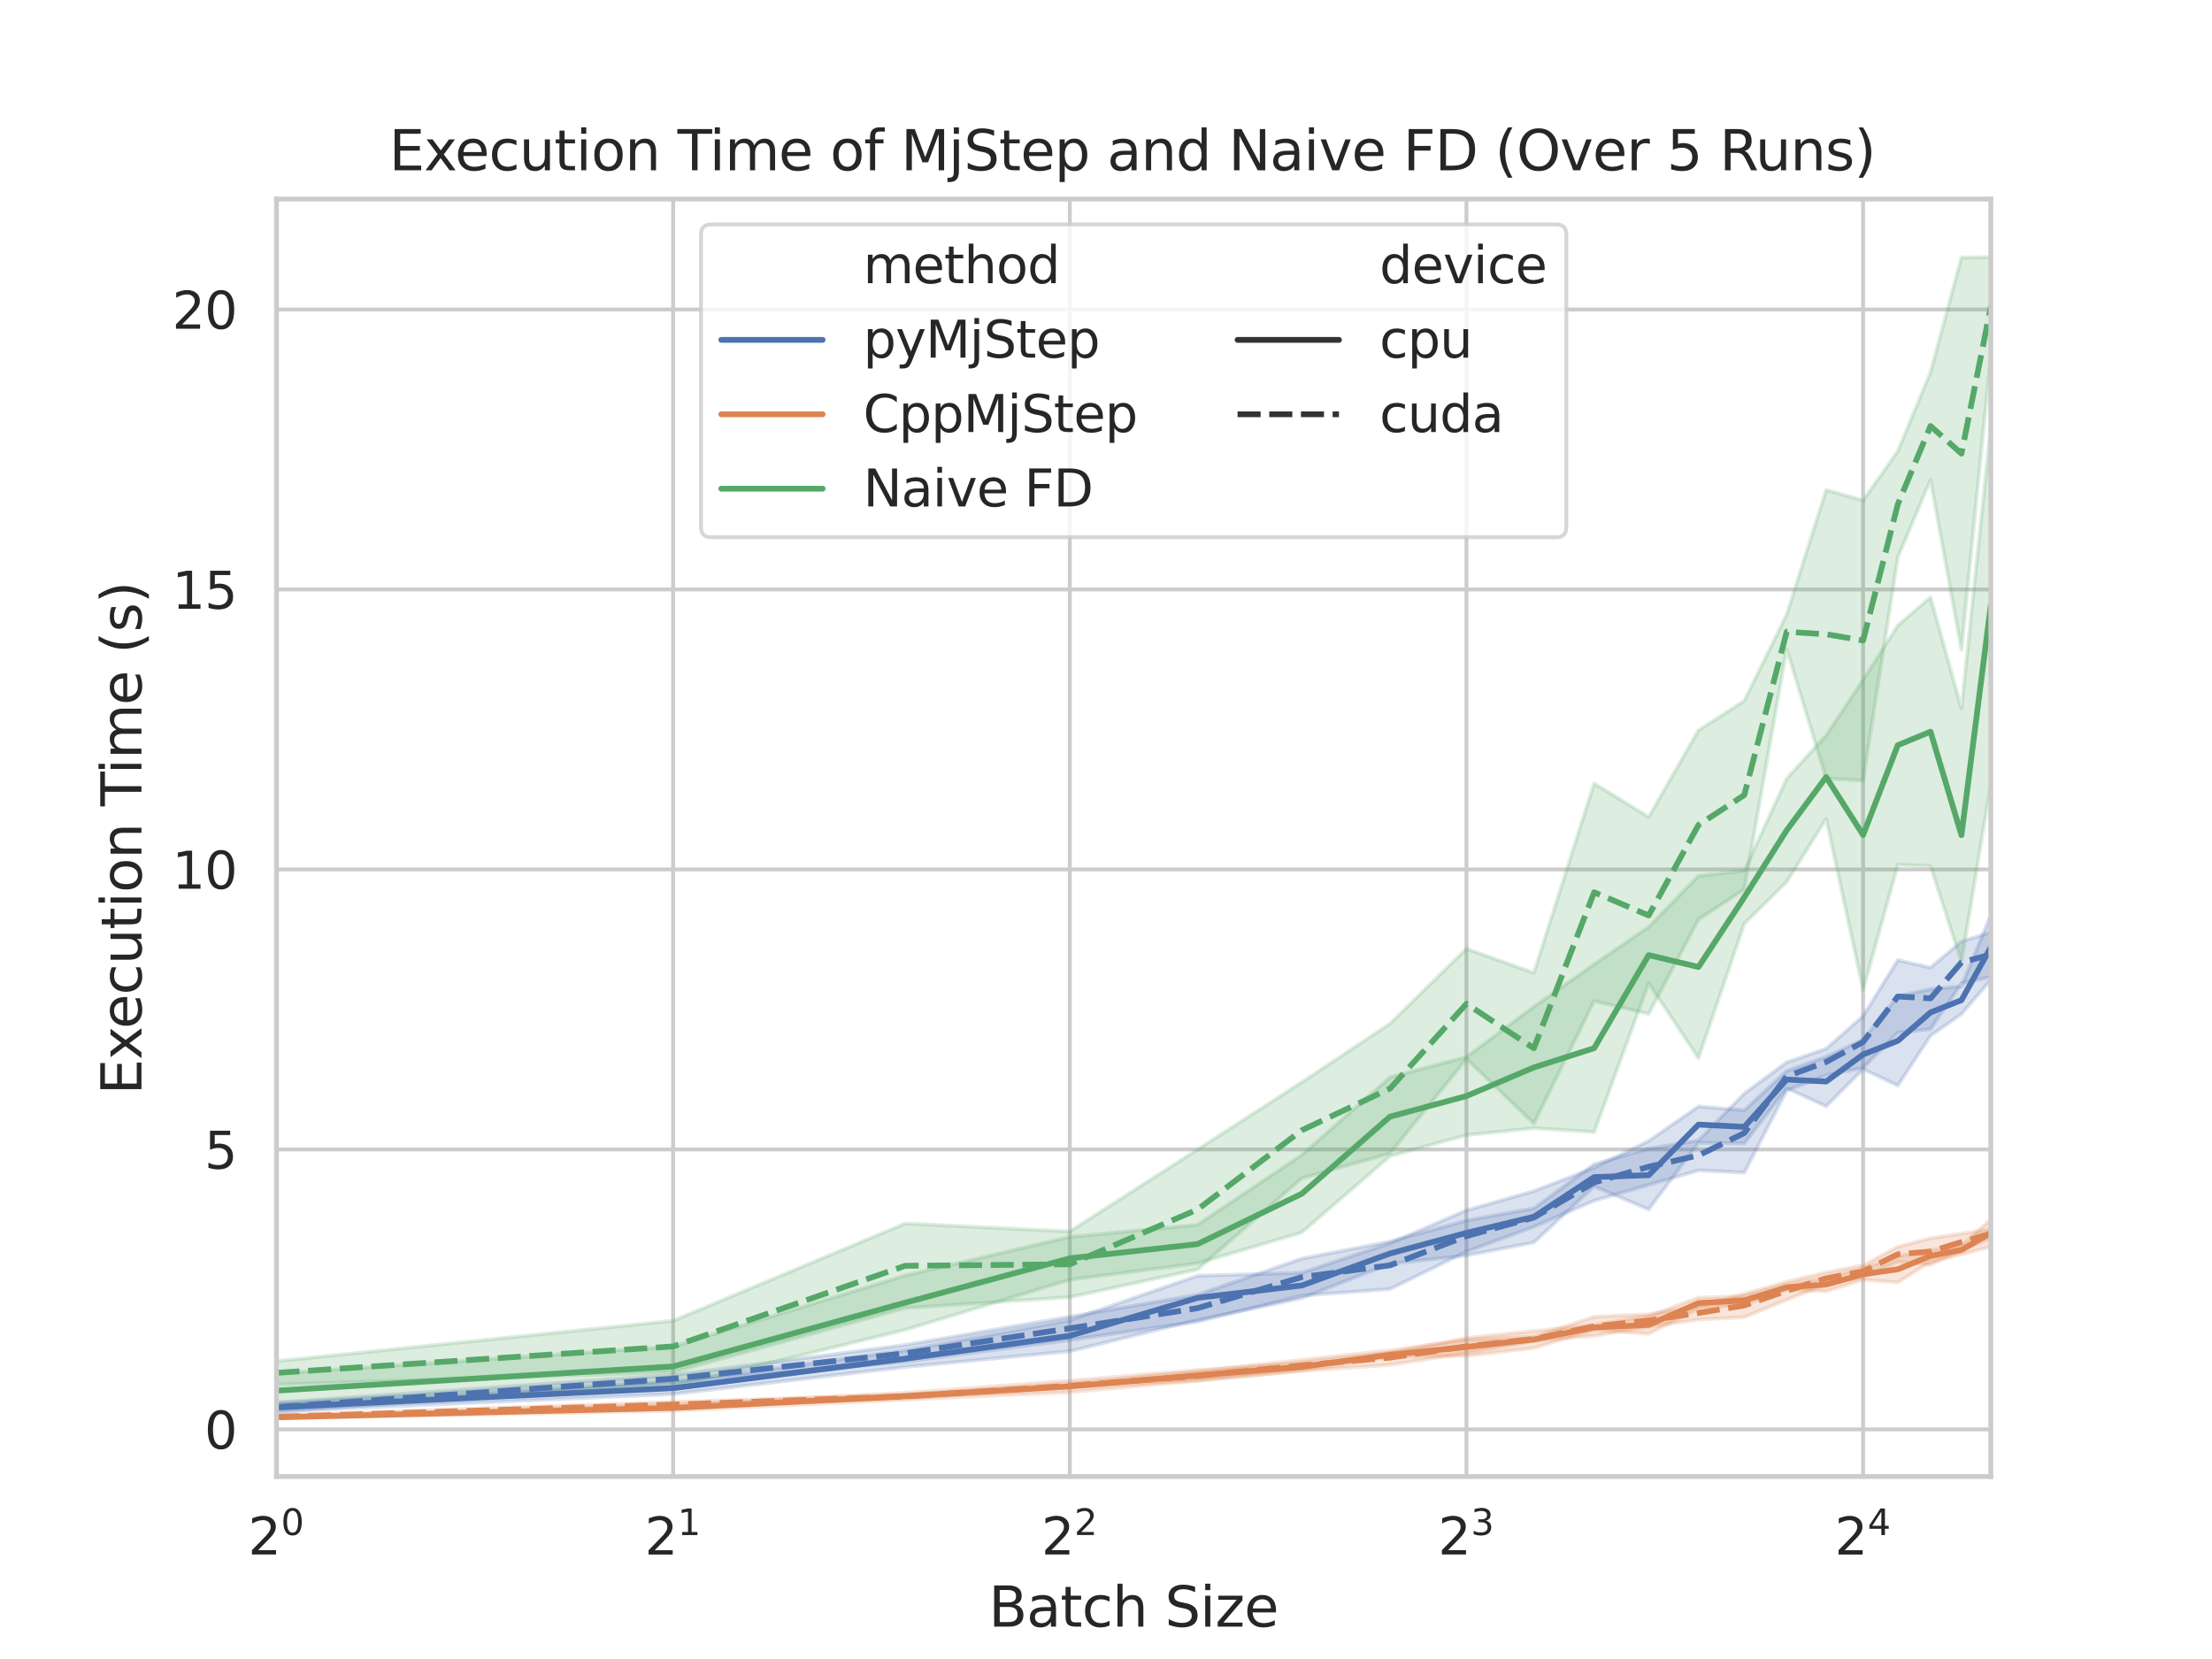 <?xml version="1.0" encoding="utf-8" standalone="no"?>
<!DOCTYPE svg PUBLIC "-//W3C//DTD SVG 1.1//EN"
  "http://www.w3.org/Graphics/SVG/1.1/DTD/svg11.dtd">
<svg xmlns:xlink="http://www.w3.org/1999/xlink" width="460.8pt" height="345.6pt" viewBox="0 0 460.8 345.6" xmlns="http://www.w3.org/2000/svg" version="1.1">
 <defs>
  <style type="text/css">*{stroke-linejoin: round; stroke-linecap: butt}</style>
 </defs>
 <g id="figure_1">
  <g id="patch_1">
   <path d="M 0 345.6 
L 460.8 345.6 
L 460.8 0 
L 0 0 
z
" style="fill: #ffffff"/>
  </g>
  <g id="axes_1">
   <g id="patch_2">
    <path d="M 57.6 307.584 
L 414.72 307.584 
L 414.72 41.472 
L 57.6 41.472 
z
" style="fill: #ffffff"/>
   </g>
   <g id="matplotlib.axis_1">
    <g id="xtick_1">
     <g id="line2d_1">
      <path d="M 57.6 307.584 
L 57.6 41.472 
" clip-path="url(#p55c94b35c6)" style="fill: none; stroke: #cccccc; stroke-width: 0.8; stroke-linecap: round"/>
     </g>
     <g id="text_1">
      <!-- $\mathdefault{2^{0}}$ -->
      <g style="fill: #262626" transform="translate(51.686 323.908) scale(0.106 -0.106)">
       <defs>
        <path id="DejaVuSans-32" d="M 1228 531 
L 3431 531 
L 3431 0 
L 469 0 
L 469 531 
Q 828 903 1448 1529 
Q 2069 2156 2228 2338 
Q 2531 2678 2651 2914 
Q 2772 3150 2772 3378 
Q 2772 3750 2511 3984 
Q 2250 4219 1831 4219 
Q 1534 4219 1204 4116 
Q 875 4013 500 3803 
L 500 4441 
Q 881 4594 1212 4672 
Q 1544 4750 1819 4750 
Q 2544 4750 2975 4387 
Q 3406 4025 3406 3419 
Q 3406 3131 3298 2873 
Q 3191 2616 2906 2266 
Q 2828 2175 2409 1742 
Q 1991 1309 1228 531 
z
" transform="scale(0.016)"/>
        <path id="DejaVuSans-30" d="M 2034 4250 
Q 1547 4250 1301 3770 
Q 1056 3291 1056 2328 
Q 1056 1369 1301 889 
Q 1547 409 2034 409 
Q 2525 409 2770 889 
Q 3016 1369 3016 2328 
Q 3016 3291 2770 3770 
Q 2525 4250 2034 4250 
z
M 2034 4750 
Q 2819 4750 3233 4129 
Q 3647 3509 3647 2328 
Q 3647 1150 3233 529 
Q 2819 -91 2034 -91 
Q 1250 -91 836 529 
Q 422 1150 422 2328 
Q 422 3509 836 4129 
Q 1250 4750 2034 4750 
z
" transform="scale(0.016)"/>
       </defs>
       <use xlink:href="#DejaVuSans-32" transform="translate(0 0.766)"/>
       <use xlink:href="#DejaVuSans-30" transform="translate(64.58 39.047) scale(0.7)"/>
      </g>
     </g>
    </g>
    <g id="xtick_2">
     <g id="line2d_2">
      <path d="M 140.23 307.584 
L 140.23 41.472 
" clip-path="url(#p55c94b35c6)" style="fill: none; stroke: #cccccc; stroke-width: 0.8; stroke-linecap: round"/>
     </g>
     <g id="text_2">
      <!-- $\mathdefault{2^{1}}$ -->
      <g style="fill: #262626" transform="translate(134.316 323.908) scale(0.106 -0.106)">
       <defs>
        <path id="DejaVuSans-31" d="M 794 531 
L 1825 531 
L 1825 4091 
L 703 3866 
L 703 4441 
L 1819 4666 
L 2450 4666 
L 2450 531 
L 3481 531 
L 3481 0 
L 794 0 
L 794 531 
z
" transform="scale(0.016)"/>
       </defs>
       <use xlink:href="#DejaVuSans-32" transform="translate(0 0.684)"/>
       <use xlink:href="#DejaVuSans-31" transform="translate(64.58 38.966) scale(0.7)"/>
      </g>
     </g>
    </g>
    <g id="xtick_3">
     <g id="line2d_3">
      <path d="M 222.86 307.584 
L 222.86 41.472 
" clip-path="url(#p55c94b35c6)" style="fill: none; stroke: #cccccc; stroke-width: 0.8; stroke-linecap: round"/>
     </g>
     <g id="text_3">
      <!-- $\mathdefault{2^{2}}$ -->
      <g style="fill: #262626" transform="translate(216.946 323.908) scale(0.106 -0.106)">
       <use xlink:href="#DejaVuSans-32" transform="translate(0 0.766)"/>
       <use xlink:href="#DejaVuSans-32" transform="translate(64.58 39.047) scale(0.7)"/>
      </g>
     </g>
    </g>
    <g id="xtick_4">
     <g id="line2d_4">
      <path d="M 305.489 307.584 
L 305.489 41.472 
" clip-path="url(#p55c94b35c6)" style="fill: none; stroke: #cccccc; stroke-width: 0.8; stroke-linecap: round"/>
     </g>
     <g id="text_4">
      <!-- $\mathdefault{2^{3}}$ -->
      <g style="fill: #262626" transform="translate(299.576 323.908) scale(0.106 -0.106)">
       <defs>
        <path id="DejaVuSans-33" d="M 2597 2516 
Q 3050 2419 3304 2112 
Q 3559 1806 3559 1356 
Q 3559 666 3084 287 
Q 2609 -91 1734 -91 
Q 1441 -91 1130 -33 
Q 819 25 488 141 
L 488 750 
Q 750 597 1062 519 
Q 1375 441 1716 441 
Q 2309 441 2620 675 
Q 2931 909 2931 1356 
Q 2931 1769 2642 2001 
Q 2353 2234 1838 2234 
L 1294 2234 
L 1294 2753 
L 1863 2753 
Q 2328 2753 2575 2939 
Q 2822 3125 2822 3475 
Q 2822 3834 2567 4026 
Q 2313 4219 1838 4219 
Q 1578 4219 1281 4162 
Q 984 4106 628 3988 
L 628 4550 
Q 988 4650 1302 4700 
Q 1616 4750 1894 4750 
Q 2613 4750 3031 4423 
Q 3450 4097 3450 3541 
Q 3450 3153 3228 2886 
Q 3006 2619 2597 2516 
z
" transform="scale(0.016)"/>
       </defs>
       <use xlink:href="#DejaVuSans-32" transform="translate(0 0.766)"/>
       <use xlink:href="#DejaVuSans-33" transform="translate(64.58 39.047) scale(0.7)"/>
      </g>
     </g>
    </g>
    <g id="xtick_5">
     <g id="line2d_5">
      <path d="M 388.119 307.584 
L 388.119 41.472 
" clip-path="url(#p55c94b35c6)" style="fill: none; stroke: #cccccc; stroke-width: 0.8; stroke-linecap: round"/>
     </g>
     <g id="text_5">
      <!-- $\mathdefault{2^{4}}$ -->
      <g style="fill: #262626" transform="translate(382.206 323.908) scale(0.106 -0.106)">
       <defs>
        <path id="DejaVuSans-34" d="M 2419 4116 
L 825 1625 
L 2419 1625 
L 2419 4116 
z
M 2253 4666 
L 3047 4666 
L 3047 1625 
L 3713 1625 
L 3713 1100 
L 3047 1100 
L 3047 0 
L 2419 0 
L 2419 1100 
L 313 1100 
L 313 1709 
L 2253 4666 
z
" transform="scale(0.016)"/>
       </defs>
       <use xlink:href="#DejaVuSans-32" transform="translate(0 0.684)"/>
       <use xlink:href="#DejaVuSans-34" transform="translate(64.58 38.966) scale(0.7)"/>
      </g>
     </g>
    </g>
    <g id="text_6">
     <!-- Batch Size -->
     <g style="fill: #262626" transform="translate(205.948 338.858) scale(0.115 -0.115)">
      <defs>
       <path id="DejaVuSans-42" d="M 1259 2228 
L 1259 519 
L 2272 519 
Q 2781 519 3026 730 
Q 3272 941 3272 1375 
Q 3272 1813 3026 2020 
Q 2781 2228 2272 2228 
L 1259 2228 
z
M 1259 4147 
L 1259 2741 
L 2194 2741 
Q 2656 2741 2882 2914 
Q 3109 3088 3109 3444 
Q 3109 3797 2882 3972 
Q 2656 4147 2194 4147 
L 1259 4147 
z
M 628 4666 
L 2241 4666 
Q 2963 4666 3353 4366 
Q 3744 4066 3744 3513 
Q 3744 3084 3544 2831 
Q 3344 2578 2956 2516 
Q 3422 2416 3680 2098 
Q 3938 1781 3938 1306 
Q 3938 681 3513 340 
Q 3088 0 2303 0 
L 628 0 
L 628 4666 
z
" transform="scale(0.016)"/>
       <path id="DejaVuSans-61" d="M 2194 1759 
Q 1497 1759 1228 1600 
Q 959 1441 959 1056 
Q 959 750 1161 570 
Q 1363 391 1709 391 
Q 2188 391 2477 730 
Q 2766 1069 2766 1631 
L 2766 1759 
L 2194 1759 
z
M 3341 1997 
L 3341 0 
L 2766 0 
L 2766 531 
Q 2569 213 2275 61 
Q 1981 -91 1556 -91 
Q 1019 -91 701 211 
Q 384 513 384 1019 
Q 384 1609 779 1909 
Q 1175 2209 1959 2209 
L 2766 2209 
L 2766 2266 
Q 2766 2663 2505 2880 
Q 2244 3097 1772 3097 
Q 1472 3097 1187 3025 
Q 903 2953 641 2809 
L 641 3341 
Q 956 3463 1253 3523 
Q 1550 3584 1831 3584 
Q 2591 3584 2966 3190 
Q 3341 2797 3341 1997 
z
" transform="scale(0.016)"/>
       <path id="DejaVuSans-74" d="M 1172 4494 
L 1172 3500 
L 2356 3500 
L 2356 3053 
L 1172 3053 
L 1172 1153 
Q 1172 725 1289 603 
Q 1406 481 1766 481 
L 2356 481 
L 2356 0 
L 1766 0 
Q 1100 0 847 248 
Q 594 497 594 1153 
L 594 3053 
L 172 3053 
L 172 3500 
L 594 3500 
L 594 4494 
L 1172 4494 
z
" transform="scale(0.016)"/>
       <path id="DejaVuSans-63" d="M 3122 3366 
L 3122 2828 
Q 2878 2963 2633 3030 
Q 2388 3097 2138 3097 
Q 1578 3097 1268 2742 
Q 959 2388 959 1747 
Q 959 1106 1268 751 
Q 1578 397 2138 397 
Q 2388 397 2633 464 
Q 2878 531 3122 666 
L 3122 134 
Q 2881 22 2623 -34 
Q 2366 -91 2075 -91 
Q 1284 -91 818 406 
Q 353 903 353 1747 
Q 353 2603 823 3093 
Q 1294 3584 2113 3584 
Q 2378 3584 2631 3529 
Q 2884 3475 3122 3366 
z
" transform="scale(0.016)"/>
       <path id="DejaVuSans-68" d="M 3513 2113 
L 3513 0 
L 2938 0 
L 2938 2094 
Q 2938 2591 2744 2837 
Q 2550 3084 2163 3084 
Q 1697 3084 1428 2787 
Q 1159 2491 1159 1978 
L 1159 0 
L 581 0 
L 581 4863 
L 1159 4863 
L 1159 2956 
Q 1366 3272 1645 3428 
Q 1925 3584 2291 3584 
Q 2894 3584 3203 3211 
Q 3513 2838 3513 2113 
z
" transform="scale(0.016)"/>
       <path id="DejaVuSans-20" transform="scale(0.016)"/>
       <path id="DejaVuSans-53" d="M 3425 4513 
L 3425 3897 
Q 3066 4069 2747 4153 
Q 2428 4238 2131 4238 
Q 1616 4238 1336 4038 
Q 1056 3838 1056 3469 
Q 1056 3159 1242 3001 
Q 1428 2844 1947 2747 
L 2328 2669 
Q 3034 2534 3370 2195 
Q 3706 1856 3706 1288 
Q 3706 609 3251 259 
Q 2797 -91 1919 -91 
Q 1588 -91 1214 -16 
Q 841 59 441 206 
L 441 856 
Q 825 641 1194 531 
Q 1563 422 1919 422 
Q 2459 422 2753 634 
Q 3047 847 3047 1241 
Q 3047 1584 2836 1778 
Q 2625 1972 2144 2069 
L 1759 2144 
Q 1053 2284 737 2584 
Q 422 2884 422 3419 
Q 422 4038 858 4394 
Q 1294 4750 2059 4750 
Q 2388 4750 2728 4690 
Q 3069 4631 3425 4513 
z
" transform="scale(0.016)"/>
       <path id="DejaVuSans-69" d="M 603 3500 
L 1178 3500 
L 1178 0 
L 603 0 
L 603 3500 
z
M 603 4863 
L 1178 4863 
L 1178 4134 
L 603 4134 
L 603 4863 
z
" transform="scale(0.016)"/>
       <path id="DejaVuSans-7a" d="M 353 3500 
L 3084 3500 
L 3084 2975 
L 922 459 
L 3084 459 
L 3084 0 
L 275 0 
L 275 525 
L 2438 3041 
L 353 3041 
L 353 3500 
z
" transform="scale(0.016)"/>
       <path id="DejaVuSans-65" d="M 3597 1894 
L 3597 1613 
L 953 1613 
Q 991 1019 1311 708 
Q 1631 397 2203 397 
Q 2534 397 2845 478 
Q 3156 559 3463 722 
L 3463 178 
Q 3153 47 2828 -22 
Q 2503 -91 2169 -91 
Q 1331 -91 842 396 
Q 353 884 353 1716 
Q 353 2575 817 3079 
Q 1281 3584 2069 3584 
Q 2775 3584 3186 3129 
Q 3597 2675 3597 1894 
z
M 3022 2063 
Q 3016 2534 2758 2815 
Q 2500 3097 2075 3097 
Q 1594 3097 1305 2825 
Q 1016 2553 972 2059 
L 3022 2063 
z
" transform="scale(0.016)"/>
      </defs>
      <use xlink:href="#DejaVuSans-42"/>
      <use xlink:href="#DejaVuSans-61" transform="translate(68.604 0)"/>
      <use xlink:href="#DejaVuSans-74" transform="translate(129.883 0)"/>
      <use xlink:href="#DejaVuSans-63" transform="translate(169.092 0)"/>
      <use xlink:href="#DejaVuSans-68" transform="translate(224.072 0)"/>
      <use xlink:href="#DejaVuSans-20" transform="translate(287.451 0)"/>
      <use xlink:href="#DejaVuSans-53" transform="translate(319.238 0)"/>
      <use xlink:href="#DejaVuSans-69" transform="translate(382.715 0)"/>
      <use xlink:href="#DejaVuSans-7a" transform="translate(410.498 0)"/>
      <use xlink:href="#DejaVuSans-65" transform="translate(462.988 0)"/>
     </g>
    </g>
   </g>
   <g id="matplotlib.axis_2">
    <g id="ytick_1">
     <g id="line2d_6">
      <path d="M 57.6 297.773 
L 414.72 297.773 
" clip-path="url(#p55c94b35c6)" style="fill: none; stroke: #cccccc; stroke-width: 0.8; stroke-linecap: round"/>
     </g>
     <g id="text_7">
      <!-- 0 -->
      <g style="fill: #262626" transform="translate(42.581 301.785) scale(0.106 -0.106)">
       <use xlink:href="#DejaVuSans-30"/>
      </g>
     </g>
    </g>
    <g id="ytick_2">
     <g id="line2d_7">
      <path d="M 57.6 239.447 
L 414.72 239.447 
" clip-path="url(#p55c94b35c6)" style="fill: none; stroke: #cccccc; stroke-width: 0.8; stroke-linecap: round"/>
     </g>
     <g id="text_8">
      <!-- 5 -->
      <g style="fill: #262626" transform="translate(42.581 243.459) scale(0.106 -0.106)">
       <defs>
        <path id="DejaVuSans-35" d="M 691 4666 
L 3169 4666 
L 3169 4134 
L 1269 4134 
L 1269 2991 
Q 1406 3038 1543 3061 
Q 1681 3084 1819 3084 
Q 2600 3084 3056 2656 
Q 3513 2228 3513 1497 
Q 3513 744 3044 326 
Q 2575 -91 1722 -91 
Q 1428 -91 1123 -41 
Q 819 9 494 109 
L 494 744 
Q 775 591 1075 516 
Q 1375 441 1709 441 
Q 2250 441 2565 725 
Q 2881 1009 2881 1497 
Q 2881 1984 2565 2268 
Q 2250 2553 1709 2553 
Q 1456 2553 1204 2497 
Q 953 2441 691 2322 
L 691 4666 
z
" transform="scale(0.016)"/>
       </defs>
       <use xlink:href="#DejaVuSans-35"/>
      </g>
     </g>
    </g>
    <g id="ytick_3">
     <g id="line2d_8">
      <path d="M 57.6 181.121 
L 414.72 181.121 
" clip-path="url(#p55c94b35c6)" style="fill: none; stroke: #cccccc; stroke-width: 0.8; stroke-linecap: round"/>
     </g>
     <g id="text_9">
      <!-- 10 -->
      <g style="fill: #262626" transform="translate(35.862 185.133) scale(0.106 -0.106)">
       <use xlink:href="#DejaVuSans-31"/>
       <use xlink:href="#DejaVuSans-30" transform="translate(63.623 0)"/>
      </g>
     </g>
    </g>
    <g id="ytick_4">
     <g id="line2d_9">
      <path d="M 57.6 122.796 
L 414.72 122.796 
" clip-path="url(#p55c94b35c6)" style="fill: none; stroke: #cccccc; stroke-width: 0.8; stroke-linecap: round"/>
     </g>
     <g id="text_10">
      <!-- 15 -->
      <g style="fill: #262626" transform="translate(35.862 126.808) scale(0.106 -0.106)">
       <use xlink:href="#DejaVuSans-31"/>
       <use xlink:href="#DejaVuSans-35" transform="translate(63.623 0)"/>
      </g>
     </g>
    </g>
    <g id="ytick_5">
     <g id="line2d_10">
      <path d="M 57.6 64.47 
L 414.72 64.47 
" clip-path="url(#p55c94b35c6)" style="fill: none; stroke: #cccccc; stroke-width: 0.8; stroke-linecap: round"/>
     </g>
     <g id="text_11">
      <!-- 20 -->
      <g style="fill: #262626" transform="translate(35.862 68.482) scale(0.106 -0.106)">
       <use xlink:href="#DejaVuSans-32"/>
       <use xlink:href="#DejaVuSans-30" transform="translate(63.623 0)"/>
      </g>
     </g>
    </g>
    <g id="text_12">
     <!-- Execution Time (s) -->
     <g style="fill: #262626" transform="translate(29.467 228.041) rotate(-90) scale(0.115 -0.115)">
      <defs>
       <path id="DejaVuSans-45" d="M 628 4666 
L 3578 4666 
L 3578 4134 
L 1259 4134 
L 1259 2753 
L 3481 2753 
L 3481 2222 
L 1259 2222 
L 1259 531 
L 3634 531 
L 3634 0 
L 628 0 
L 628 4666 
z
" transform="scale(0.016)"/>
       <path id="DejaVuSans-78" d="M 3513 3500 
L 2247 1797 
L 3578 0 
L 2900 0 
L 1881 1375 
L 863 0 
L 184 0 
L 1544 1831 
L 300 3500 
L 978 3500 
L 1906 2253 
L 2834 3500 
L 3513 3500 
z
" transform="scale(0.016)"/>
       <path id="DejaVuSans-75" d="M 544 1381 
L 544 3500 
L 1119 3500 
L 1119 1403 
Q 1119 906 1312 657 
Q 1506 409 1894 409 
Q 2359 409 2629 706 
Q 2900 1003 2900 1516 
L 2900 3500 
L 3475 3500 
L 3475 0 
L 2900 0 
L 2900 538 
Q 2691 219 2414 64 
Q 2138 -91 1772 -91 
Q 1169 -91 856 284 
Q 544 659 544 1381 
z
M 1991 3584 
L 1991 3584 
z
" transform="scale(0.016)"/>
       <path id="DejaVuSans-6f" d="M 1959 3097 
Q 1497 3097 1228 2736 
Q 959 2375 959 1747 
Q 959 1119 1226 758 
Q 1494 397 1959 397 
Q 2419 397 2687 759 
Q 2956 1122 2956 1747 
Q 2956 2369 2687 2733 
Q 2419 3097 1959 3097 
z
M 1959 3584 
Q 2709 3584 3137 3096 
Q 3566 2609 3566 1747 
Q 3566 888 3137 398 
Q 2709 -91 1959 -91 
Q 1206 -91 779 398 
Q 353 888 353 1747 
Q 353 2609 779 3096 
Q 1206 3584 1959 3584 
z
" transform="scale(0.016)"/>
       <path id="DejaVuSans-6e" d="M 3513 2113 
L 3513 0 
L 2938 0 
L 2938 2094 
Q 2938 2591 2744 2837 
Q 2550 3084 2163 3084 
Q 1697 3084 1428 2787 
Q 1159 2491 1159 1978 
L 1159 0 
L 581 0 
L 581 3500 
L 1159 3500 
L 1159 2956 
Q 1366 3272 1645 3428 
Q 1925 3584 2291 3584 
Q 2894 3584 3203 3211 
Q 3513 2838 3513 2113 
z
" transform="scale(0.016)"/>
       <path id="DejaVuSans-54" d="M -19 4666 
L 3928 4666 
L 3928 4134 
L 2272 4134 
L 2272 0 
L 1638 0 
L 1638 4134 
L -19 4134 
L -19 4666 
z
" transform="scale(0.016)"/>
       <path id="DejaVuSans-6d" d="M 3328 2828 
Q 3544 3216 3844 3400 
Q 4144 3584 4550 3584 
Q 5097 3584 5394 3201 
Q 5691 2819 5691 2113 
L 5691 0 
L 5113 0 
L 5113 2094 
Q 5113 2597 4934 2840 
Q 4756 3084 4391 3084 
Q 3944 3084 3684 2787 
Q 3425 2491 3425 1978 
L 3425 0 
L 2847 0 
L 2847 2094 
Q 2847 2600 2669 2842 
Q 2491 3084 2119 3084 
Q 1678 3084 1418 2786 
Q 1159 2488 1159 1978 
L 1159 0 
L 581 0 
L 581 3500 
L 1159 3500 
L 1159 2956 
Q 1356 3278 1631 3431 
Q 1906 3584 2284 3584 
Q 2666 3584 2933 3390 
Q 3200 3197 3328 2828 
z
" transform="scale(0.016)"/>
       <path id="DejaVuSans-28" d="M 1984 4856 
Q 1566 4138 1362 3434 
Q 1159 2731 1159 2009 
Q 1159 1288 1364 580 
Q 1569 -128 1984 -844 
L 1484 -844 
Q 1016 -109 783 600 
Q 550 1309 550 2009 
Q 550 2706 781 3412 
Q 1013 4119 1484 4856 
L 1984 4856 
z
" transform="scale(0.016)"/>
       <path id="DejaVuSans-73" d="M 2834 3397 
L 2834 2853 
Q 2591 2978 2328 3040 
Q 2066 3103 1784 3103 
Q 1356 3103 1142 2972 
Q 928 2841 928 2578 
Q 928 2378 1081 2264 
Q 1234 2150 1697 2047 
L 1894 2003 
Q 2506 1872 2764 1633 
Q 3022 1394 3022 966 
Q 3022 478 2636 193 
Q 2250 -91 1575 -91 
Q 1294 -91 989 -36 
Q 684 19 347 128 
L 347 722 
Q 666 556 975 473 
Q 1284 391 1588 391 
Q 1994 391 2212 530 
Q 2431 669 2431 922 
Q 2431 1156 2273 1281 
Q 2116 1406 1581 1522 
L 1381 1569 
Q 847 1681 609 1914 
Q 372 2147 372 2553 
Q 372 3047 722 3315 
Q 1072 3584 1716 3584 
Q 2034 3584 2315 3537 
Q 2597 3491 2834 3397 
z
" transform="scale(0.016)"/>
       <path id="DejaVuSans-29" d="M 513 4856 
L 1013 4856 
Q 1481 4119 1714 3412 
Q 1947 2706 1947 2009 
Q 1947 1309 1714 600 
Q 1481 -109 1013 -844 
L 513 -844 
Q 928 -128 1133 580 
Q 1338 1288 1338 2009 
Q 1338 2731 1133 3434 
Q 928 4138 513 4856 
z
" transform="scale(0.016)"/>
      </defs>
      <use xlink:href="#DejaVuSans-45"/>
      <use xlink:href="#DejaVuSans-78" transform="translate(63.184 0)"/>
      <use xlink:href="#DejaVuSans-65" transform="translate(119.238 0)"/>
      <use xlink:href="#DejaVuSans-63" transform="translate(180.762 0)"/>
      <use xlink:href="#DejaVuSans-75" transform="translate(235.742 0)"/>
      <use xlink:href="#DejaVuSans-74" transform="translate(299.121 0)"/>
      <use xlink:href="#DejaVuSans-69" transform="translate(338.33 0)"/>
      <use xlink:href="#DejaVuSans-6f" transform="translate(366.113 0)"/>
      <use xlink:href="#DejaVuSans-6e" transform="translate(427.295 0)"/>
      <use xlink:href="#DejaVuSans-20" transform="translate(490.674 0)"/>
      <use xlink:href="#DejaVuSans-54" transform="translate(522.461 0)"/>
      <use xlink:href="#DejaVuSans-69" transform="translate(580.42 0)"/>
      <use xlink:href="#DejaVuSans-6d" transform="translate(608.203 0)"/>
      <use xlink:href="#DejaVuSans-65" transform="translate(705.615 0)"/>
      <use xlink:href="#DejaVuSans-20" transform="translate(767.139 0)"/>
      <use xlink:href="#DejaVuSans-28" transform="translate(798.926 0)"/>
      <use xlink:href="#DejaVuSans-73" transform="translate(837.939 0)"/>
      <use xlink:href="#DejaVuSans-29" transform="translate(890.039 0)"/>
     </g>
    </g>
   </g>
   <g id="FillBetweenPolyCollection_1">
    <defs>
     <path id="m3b89afd612" d="M 57.6 -53.303 
L 57.6 -51.578 
L 140.23 -55.193 
L 188.565 -60.835 
L 222.86 -64.111 
L 249.46 -70.636 
L 271.195 -75.165 
L 289.571 -82.336 
L 305.489 -84.072 
L 319.53 -86.774 
L 332.09 -98.45 
L 343.452 -93.659 
L 353.825 -107.549 
L 363.367 -107.395 
L 372.201 -118.912 
L 380.426 -115.128 
L 388.119 -122.884 
L 395.346 -119.457 
L 402.16 -129.835 
L 408.605 -134.357 
L 414.72 -141.461 
L 414.72 -155.014 
L 414.72 -155.014 
L 408.605 -140.14 
L 402.16 -139.553 
L 395.346 -138.095 
L 388.119 -128.998 
L 380.426 -125.474 
L 372.201 -122.515 
L 363.367 -114.31 
L 353.825 -115.103 
L 343.452 -107.926 
L 332.09 -102.332 
L 319.53 -97.479 
L 305.489 -93.469 
L 289.571 -86.625 
L 271.195 -80.457 
L 249.46 -79.831 
L 222.86 -70.572 
L 188.565 -64.275 
L 140.23 -57.67 
L 57.6 -53.303 
z
" style="stroke: #4c72b0; stroke-opacity: 0.2; stroke-width: 0.8"/>
    </defs>
    <g clip-path="url(#p55c94b35c6)">
     <use xlink:href="#m3b89afd612" x="0" y="345.6" style="fill: #4c72b0; fill-opacity: 0.2; stroke: #4c72b0; stroke-opacity: 0.2; stroke-width: 0.8"/>
    </g>
   </g>
   <g id="FillBetweenPolyCollection_2">
    <defs>
     <path id="m634537d107" d="M 57.6 -53.431 
L 57.6 -51.47 
L 140.23 -57.614 
L 188.565 -61.943 
L 222.86 -66.444 
L 249.46 -70.292 
L 271.195 -75.703 
L 289.571 -77.072 
L 305.489 -84.856 
L 319.53 -90.041 
L 332.09 -95.475 
L 343.452 -98.773 
L 353.825 -101.788 
L 363.367 -101.331 
L 372.201 -118.422 
L 380.426 -121.621 
L 388.119 -123.147 
L 395.346 -130.448 
L 402.16 -131.214 
L 408.605 -140.749 
L 414.72 -142.13 
L 414.72 -151.386 
L 414.72 -151.386 
L 408.605 -149.477 
L 402.16 -144.034 
L 395.346 -145.582 
L 388.119 -133.936 
L 380.426 -127.14 
L 372.201 -124.302 
L 363.367 -117.804 
L 353.825 -108.037 
L 343.452 -106.33 
L 332.09 -103.08 
L 319.53 -93.891 
L 305.489 -91.347 
L 289.571 -86.96 
L 271.195 -83.409 
L 249.46 -75.878 
L 222.86 -71.314 
L 188.565 -65.41 
L 140.23 -59.157 
L 57.6 -53.431 
z
" style="stroke: #4c72b0; stroke-opacity: 0.2; stroke-width: 0.8"/>
    </defs>
    <g clip-path="url(#p55c94b35c6)">
     <use xlink:href="#m634537d107" x="0" y="345.6" style="fill: #4c72b0; fill-opacity: 0.2; stroke: #4c72b0; stroke-opacity: 0.2; stroke-width: 0.8"/>
    </g>
   </g>
   <g id="FillBetweenPolyCollection_3">
    <defs>
     <path id="m9161d3f12d" d="M 57.6 -50.597 
L 57.6 -50.112 
L 140.23 -51.722 
L 188.565 -54.046 
L 222.86 -55.589 
L 249.46 -57.961 
L 271.195 -60.096 
L 289.571 -62.991 
L 305.489 -63.135 
L 319.53 -64.79 
L 332.09 -68.531 
L 343.452 -67.745 
L 353.825 -73.018 
L 363.367 -73.789 
L 372.201 -76.887 
L 380.426 -76.604 
L 388.119 -79.003 
L 395.346 -78.452 
L 402.16 -82.745 
L 408.605 -84.287 
L 414.72 -85.904 
L 414.72 -91.587 
L 414.72 -91.587 
L 408.605 -86.159 
L 402.16 -85.19 
L 395.346 -83.92 
L 388.119 -81.303 
L 380.426 -79.408 
L 372.201 -77.972 
L 363.367 -75.615 
L 353.825 -75.263 
L 343.452 -71.454 
L 332.09 -69.612 
L 319.53 -68.308 
L 305.489 -66.865 
L 289.571 -63.775 
L 271.195 -61.639 
L 249.46 -60.205 
L 222.86 -57.977 
L 188.565 -55.462 
L 140.23 -52.9 
L 57.6 -50.597 
z
" style="stroke: #dd8452; stroke-opacity: 0.2; stroke-width: 0.8"/>
    </defs>
    <g clip-path="url(#p55c94b35c6)">
     <use xlink:href="#m9161d3f12d" x="0" y="345.6" style="fill: #dd8452; fill-opacity: 0.2; stroke: #dd8452; stroke-opacity: 0.2; stroke-width: 0.8"/>
    </g>
   </g>
   <g id="FillBetweenPolyCollection_4">
    <defs>
     <path id="md26faa173f" d="M 57.6 -50.78 
L 57.6 -50.128 
L 140.23 -52.47 
L 188.565 -54.282 
L 222.86 -56.643 
L 249.46 -58.024 
L 271.195 -60.027 
L 289.571 -61.268 
L 305.489 -63.716 
L 319.53 -66.263 
L 332.09 -67.316 
L 343.452 -69.213 
L 353.825 -70.705 
L 363.367 -71.219 
L 372.201 -74.823 
L 380.426 -78.066 
L 388.119 -79.541 
L 395.346 -82.769 
L 402.16 -82.101 
L 408.605 -85.116 
L 414.72 -87.695 
L 414.72 -89.55 
L 414.72 -89.55 
L 408.605 -88.607 
L 402.16 -87.65 
L 395.346 -85.862 
L 388.119 -81.99 
L 380.426 -80.543 
L 372.201 -78.585 
L 363.367 -76.068 
L 353.825 -73.468 
L 343.452 -71.816 
L 332.09 -71.295 
L 319.53 -67.095 
L 305.489 -66.524 
L 289.571 -64.303 
L 271.195 -62.327 
L 249.46 -59.922 
L 222.86 -57.216 
L 188.565 -55.107 
L 140.23 -53.551 
L 57.6 -50.78 
z
" style="stroke: #dd8452; stroke-opacity: 0.2; stroke-width: 0.8"/>
    </defs>
    <g clip-path="url(#p55c94b35c6)">
     <use xlink:href="#md26faa173f" x="0" y="345.6" style="fill: #dd8452; fill-opacity: 0.2; stroke: #dd8452; stroke-opacity: 0.2; stroke-width: 0.8"/>
    </g>
   </g>
   <g id="FillBetweenPolyCollection_5">
    <defs>
     <path id="m690a0a1ccf" d="M 57.6 -59.485 
L 57.6 -52.321 
L 140.23 -56.788 
L 188.565 -68.565 
L 222.86 -78.999 
L 249.46 -82.42 
L 271.195 -88.86 
L 289.571 -104.755 
L 305.489 -109.14 
L 319.53 -110.578 
L 332.09 -109.776 
L 343.452 -140.772 
L 353.825 -125.157 
L 363.367 -153.178 
L 372.201 -161.886 
L 380.426 -175.028 
L 388.119 -139.377 
L 395.346 -165.444 
L 402.16 -165.178 
L 408.605 -145.225 
L 414.72 -182.263 
L 414.72 -256.772 
L 414.72 -256.772 
L 408.605 -198.03 
L 402.16 -221.176 
L 395.346 -215.293 
L 388.119 -203.95 
L 380.426 -192.437 
L 372.201 -183.393 
L 363.367 -164.205 
L 353.825 -163.152 
L 343.452 -152.5 
L 332.09 -144.72 
L 319.53 -135.882 
L 305.489 -125.41 
L 289.571 -121.22 
L 271.195 -105.001 
L 249.46 -90.456 
L 222.86 -87.933 
L 188.565 -79.894 
L 140.23 -65.099 
L 57.6 -59.485 
z
" style="stroke: #55a868; stroke-opacity: 0.2; stroke-width: 0.8"/>
    </defs>
    <g clip-path="url(#p55c94b35c6)">
     <use xlink:href="#m690a0a1ccf" x="0" y="345.6" style="fill: #55a868; fill-opacity: 0.2; stroke: #55a868; stroke-opacity: 0.2; stroke-width: 0.8"/>
    </g>
   </g>
   <g id="FillBetweenPolyCollection_6">
    <defs>
     <path id="mda4aa1d55b" d="M 57.6 -62.048 
L 57.6 -57.173 
L 140.23 -59.762 
L 188.565 -73.104 
L 222.86 -75.381 
L 249.46 -81.146 
L 271.195 -100.138 
L 289.571 -105.326 
L 305.489 -125.012 
L 319.53 -111.529 
L 332.09 -137.046 
L 343.452 -134.393 
L 353.825 -154.032 
L 363.367 -160.34 
L 372.201 -210.396 
L 380.426 -183.411 
L 388.119 -182.988 
L 395.346 -229.471 
L 402.16 -245.642 
L 408.605 -210.267 
L 414.72 -271.368 
L 414.72 -292.032 
L 414.72 -292.032 
L 408.605 -291.949 
L 402.16 -268.062 
L 395.346 -251.602 
L 388.119 -241.371 
L 380.426 -243.534 
L 372.201 -217.582 
L 363.367 -199.605 
L 353.825 -193.465 
L 343.452 -175.401 
L 332.09 -182.399 
L 319.53 -142.931 
L 305.489 -147.966 
L 289.571 -132.356 
L 271.195 -120.163 
L 249.46 -106.13 
L 222.86 -89.065 
L 188.565 -90.715 
L 140.23 -70.462 
L 57.6 -62.048 
z
" style="stroke: #55a868; stroke-opacity: 0.2; stroke-width: 0.8"/>
    </defs>
    <g clip-path="url(#p55c94b35c6)">
     <use xlink:href="#mda4aa1d55b" x="0" y="345.6" style="fill: #55a868; fill-opacity: 0.2; stroke: #55a868; stroke-opacity: 0.2; stroke-width: 0.8"/>
    </g>
   </g>
   <g id="line2d_11">
    <path d="M 57.6 293.16 
L 140.23 289.168 
L 188.565 283.045 
L 222.86 278.259 
L 249.46 270.366 
L 271.195 267.789 
L 289.571 261.12 
L 305.489 256.83 
L 319.53 253.474 
L 332.09 245.209 
L 343.452 244.807 
L 353.825 234.274 
L 363.367 234.747 
L 372.201 224.886 
L 380.426 225.299 
L 388.119 219.659 
L 395.346 216.824 
L 402.16 210.906 
L 408.605 208.351 
L 414.72 197.362 
" clip-path="url(#p55c94b35c6)" style="fill: none; stroke: #4c72b0; stroke-width: 1.2; stroke-linecap: round"/>
   </g>
   <g id="line2d_12">
    <path d="M 57.6 293.149 
L 140.23 287.215 
L 188.565 281.923 
L 222.86 276.721 
L 249.46 272.515 
L 271.195 266.044 
L 289.571 263.584 
L 305.489 257.499 
L 319.53 253.634 
L 332.09 246.323 
L 343.452 243.049 
L 353.825 240.688 
L 363.367 236.033 
L 372.201 224.238 
L 380.426 221.219 
L 388.119 217.059 
L 395.346 207.585 
L 402.16 207.976 
L 408.605 200.487 
L 414.72 198.842 
" clip-path="url(#p55c94b35c6)" style="fill: none; stroke-dasharray: 4.8,1.8; stroke-dashoffset: 0; stroke: #4c72b0; stroke-width: 1.2"/>
   </g>
   <g id="line2d_13">
    <path d="M 57.6 295.245 
L 140.23 293.289 
L 188.565 290.846 
L 222.86 288.817 
L 249.46 286.517 
L 271.195 284.733 
L 289.571 282.217 
L 305.489 280.6 
L 319.53 279.051 
L 332.09 276.529 
L 343.452 276.001 
L 353.825 271.459 
L 363.367 270.898 
L 372.201 268.171 
L 380.426 267.594 
L 388.119 265.447 
L 395.346 264.414 
L 402.16 261.633 
L 408.605 260.377 
L 414.72 256.855 
" clip-path="url(#p55c94b35c6)" style="fill: none; stroke: #dd8452; stroke-width: 1.2; stroke-linecap: round"/>
   </g>
   <g id="line2d_14">
    <path d="M 57.6 295.146 
L 140.23 292.589 
L 188.565 290.905 
L 222.86 288.67 
L 249.46 286.627 
L 271.195 284.423 
L 289.571 282.814 
L 305.489 280.48 
L 319.53 278.921 
L 332.09 276.294 
L 343.452 275.086 
L 353.825 273.514 
L 363.367 271.956 
L 372.201 268.896 
L 380.426 266.295 
L 388.119 264.835 
L 395.346 261.285 
L 402.16 260.724 
L 408.605 258.738 
L 414.72 256.978 
" clip-path="url(#p55c94b35c6)" style="fill: none; stroke-dasharray: 4.8,1.8; stroke-dashoffset: 0; stroke: #dd8452; stroke-width: 1.2"/>
   </g>
   <g id="line2d_15">
    <path d="M 57.6 289.697 
L 140.23 284.657 
L 188.565 271.371 
L 222.86 262.134 
L 249.46 259.162 
L 271.195 248.67 
L 289.571 232.612 
L 305.489 228.325 
L 319.53 222.37 
L 332.09 218.352 
L 343.452 198.964 
L 353.825 201.445 
L 363.367 186.908 
L 372.201 172.96 
L 380.426 161.868 
L 388.119 173.936 
L 395.346 155.232 
L 402.16 152.423 
L 408.605 173.973 
L 414.72 126.082 
" clip-path="url(#p55c94b35c6)" style="fill: none; stroke: #55a868; stroke-width: 1.2; stroke-linecap: round"/>
   </g>
   <g id="line2d_16">
    <path d="M 57.6 285.99 
L 140.23 280.488 
L 188.565 263.69 
L 222.86 263.377 
L 249.46 251.962 
L 271.195 235.449 
L 289.571 226.759 
L 305.489 209.111 
L 319.53 218.37 
L 332.09 185.877 
L 343.452 190.703 
L 353.825 171.852 
L 363.367 165.628 
L 372.201 131.611 
L 380.426 132.127 
L 388.119 133.42 
L 395.346 105.064 
L 402.16 88.748 
L 408.605 94.492 
L 414.72 63.9 
" clip-path="url(#p55c94b35c6)" style="fill: none; stroke-dasharray: 4.8,1.8; stroke-dashoffset: 0; stroke: #55a868; stroke-width: 1.2"/>
   </g>
   <g id="line2d_17"/>
   <g id="line2d_18"/>
   <g id="line2d_19"/>
   <g id="line2d_20"/>
   <g id="line2d_21"/>
   <g id="line2d_22"/>
   <g id="line2d_23"/>
   <g id="patch_3">
    <path d="M 57.6 307.584 
L 57.6 41.472 
" style="fill: none; stroke: #cccccc; stroke-linejoin: miter; stroke-linecap: square"/>
   </g>
   <g id="patch_4">
    <path d="M 414.72 307.584 
L 414.72 41.472 
" style="fill: none; stroke: #cccccc; stroke-linejoin: miter; stroke-linecap: square"/>
   </g>
   <g id="patch_5">
    <path d="M 57.6 307.584 
L 414.72 307.584 
" style="fill: none; stroke: #cccccc; stroke-linejoin: miter; stroke-linecap: square"/>
   </g>
   <g id="patch_6">
    <path d="M 57.6 41.472 
L 414.72 41.472 
" style="fill: none; stroke: #cccccc; stroke-linejoin: miter; stroke-linecap: square"/>
   </g>
   <g id="text_13">
    <!-- Execution Time of MjStep and Naive FD (Over 5 Runs) -->
    <g style="fill: #262626" transform="translate(81.053 35.472) scale(0.115 -0.115)">
     <defs>
      <path id="DejaVuSans-66" d="M 2375 4863 
L 2375 4384 
L 1825 4384 
Q 1516 4384 1395 4259 
Q 1275 4134 1275 3809 
L 1275 3500 
L 2222 3500 
L 2222 3053 
L 1275 3053 
L 1275 0 
L 697 0 
L 697 3053 
L 147 3053 
L 147 3500 
L 697 3500 
L 697 3744 
Q 697 4328 969 4595 
Q 1241 4863 1831 4863 
L 2375 4863 
z
" transform="scale(0.016)"/>
      <path id="DejaVuSans-4d" d="M 628 4666 
L 1569 4666 
L 2759 1491 
L 3956 4666 
L 4897 4666 
L 4897 0 
L 4281 0 
L 4281 4097 
L 3078 897 
L 2444 897 
L 1241 4097 
L 1241 0 
L 628 0 
L 628 4666 
z
" transform="scale(0.016)"/>
      <path id="DejaVuSans-6a" d="M 603 3500 
L 1178 3500 
L 1178 -63 
Q 1178 -731 923 -1031 
Q 669 -1331 103 -1331 
L -116 -1331 
L -116 -844 
L 38 -844 
Q 366 -844 484 -692 
Q 603 -541 603 -63 
L 603 3500 
z
M 603 4863 
L 1178 4863 
L 1178 4134 
L 603 4134 
L 603 4863 
z
" transform="scale(0.016)"/>
      <path id="DejaVuSans-70" d="M 1159 525 
L 1159 -1331 
L 581 -1331 
L 581 3500 
L 1159 3500 
L 1159 2969 
Q 1341 3281 1617 3432 
Q 1894 3584 2278 3584 
Q 2916 3584 3314 3078 
Q 3713 2572 3713 1747 
Q 3713 922 3314 415 
Q 2916 -91 2278 -91 
Q 1894 -91 1617 61 
Q 1341 213 1159 525 
z
M 3116 1747 
Q 3116 2381 2855 2742 
Q 2594 3103 2138 3103 
Q 1681 3103 1420 2742 
Q 1159 2381 1159 1747 
Q 1159 1113 1420 752 
Q 1681 391 2138 391 
Q 2594 391 2855 752 
Q 3116 1113 3116 1747 
z
" transform="scale(0.016)"/>
      <path id="DejaVuSans-64" d="M 2906 2969 
L 2906 4863 
L 3481 4863 
L 3481 0 
L 2906 0 
L 2906 525 
Q 2725 213 2448 61 
Q 2172 -91 1784 -91 
Q 1150 -91 751 415 
Q 353 922 353 1747 
Q 353 2572 751 3078 
Q 1150 3584 1784 3584 
Q 2172 3584 2448 3432 
Q 2725 3281 2906 2969 
z
M 947 1747 
Q 947 1113 1208 752 
Q 1469 391 1925 391 
Q 2381 391 2643 752 
Q 2906 1113 2906 1747 
Q 2906 2381 2643 2742 
Q 2381 3103 1925 3103 
Q 1469 3103 1208 2742 
Q 947 2381 947 1747 
z
" transform="scale(0.016)"/>
      <path id="DejaVuSans-4e" d="M 628 4666 
L 1478 4666 
L 3547 763 
L 3547 4666 
L 4159 4666 
L 4159 0 
L 3309 0 
L 1241 3903 
L 1241 0 
L 628 0 
L 628 4666 
z
" transform="scale(0.016)"/>
      <path id="DejaVuSans-76" d="M 191 3500 
L 800 3500 
L 1894 563 
L 2988 3500 
L 3597 3500 
L 2284 0 
L 1503 0 
L 191 3500 
z
" transform="scale(0.016)"/>
      <path id="DejaVuSans-46" d="M 628 4666 
L 3309 4666 
L 3309 4134 
L 1259 4134 
L 1259 2759 
L 3109 2759 
L 3109 2228 
L 1259 2228 
L 1259 0 
L 628 0 
L 628 4666 
z
" transform="scale(0.016)"/>
      <path id="DejaVuSans-44" d="M 1259 4147 
L 1259 519 
L 2022 519 
Q 2988 519 3436 956 
Q 3884 1394 3884 2338 
Q 3884 3275 3436 3711 
Q 2988 4147 2022 4147 
L 1259 4147 
z
M 628 4666 
L 1925 4666 
Q 3281 4666 3915 4102 
Q 4550 3538 4550 2338 
Q 4550 1131 3912 565 
Q 3275 0 1925 0 
L 628 0 
L 628 4666 
z
" transform="scale(0.016)"/>
      <path id="DejaVuSans-4f" d="M 2522 4238 
Q 1834 4238 1429 3725 
Q 1025 3213 1025 2328 
Q 1025 1447 1429 934 
Q 1834 422 2522 422 
Q 3209 422 3611 934 
Q 4013 1447 4013 2328 
Q 4013 3213 3611 3725 
Q 3209 4238 2522 4238 
z
M 2522 4750 
Q 3503 4750 4090 4092 
Q 4678 3434 4678 2328 
Q 4678 1225 4090 567 
Q 3503 -91 2522 -91 
Q 1538 -91 948 565 
Q 359 1222 359 2328 
Q 359 3434 948 4092 
Q 1538 4750 2522 4750 
z
" transform="scale(0.016)"/>
      <path id="DejaVuSans-72" d="M 2631 2963 
Q 2534 3019 2420 3045 
Q 2306 3072 2169 3072 
Q 1681 3072 1420 2755 
Q 1159 2438 1159 1844 
L 1159 0 
L 581 0 
L 581 3500 
L 1159 3500 
L 1159 2956 
Q 1341 3275 1631 3429 
Q 1922 3584 2338 3584 
Q 2397 3584 2469 3576 
Q 2541 3569 2628 3553 
L 2631 2963 
z
" transform="scale(0.016)"/>
      <path id="DejaVuSans-52" d="M 2841 2188 
Q 3044 2119 3236 1894 
Q 3428 1669 3622 1275 
L 4263 0 
L 3584 0 
L 2988 1197 
Q 2756 1666 2539 1819 
Q 2322 1972 1947 1972 
L 1259 1972 
L 1259 0 
L 628 0 
L 628 4666 
L 2053 4666 
Q 2853 4666 3247 4331 
Q 3641 3997 3641 3322 
Q 3641 2881 3436 2590 
Q 3231 2300 2841 2188 
z
M 1259 4147 
L 1259 2491 
L 2053 2491 
Q 2509 2491 2742 2702 
Q 2975 2913 2975 3322 
Q 2975 3731 2742 3939 
Q 2509 4147 2053 4147 
L 1259 4147 
z
" transform="scale(0.016)"/>
     </defs>
     <use xlink:href="#DejaVuSans-45"/>
     <use xlink:href="#DejaVuSans-78" transform="translate(63.184 0)"/>
     <use xlink:href="#DejaVuSans-65" transform="translate(119.238 0)"/>
     <use xlink:href="#DejaVuSans-63" transform="translate(180.762 0)"/>
     <use xlink:href="#DejaVuSans-75" transform="translate(235.742 0)"/>
     <use xlink:href="#DejaVuSans-74" transform="translate(299.121 0)"/>
     <use xlink:href="#DejaVuSans-69" transform="translate(338.33 0)"/>
     <use xlink:href="#DejaVuSans-6f" transform="translate(366.113 0)"/>
     <use xlink:href="#DejaVuSans-6e" transform="translate(427.295 0)"/>
     <use xlink:href="#DejaVuSans-20" transform="translate(490.674 0)"/>
     <use xlink:href="#DejaVuSans-54" transform="translate(522.461 0)"/>
     <use xlink:href="#DejaVuSans-69" transform="translate(580.42 0)"/>
     <use xlink:href="#DejaVuSans-6d" transform="translate(608.203 0)"/>
     <use xlink:href="#DejaVuSans-65" transform="translate(705.615 0)"/>
     <use xlink:href="#DejaVuSans-20" transform="translate(767.139 0)"/>
     <use xlink:href="#DejaVuSans-6f" transform="translate(798.926 0)"/>
     <use xlink:href="#DejaVuSans-66" transform="translate(860.107 0)"/>
     <use xlink:href="#DejaVuSans-20" transform="translate(895.312 0)"/>
     <use xlink:href="#DejaVuSans-4d" transform="translate(927.1 0)"/>
     <use xlink:href="#DejaVuSans-6a" transform="translate(1013.379 0)"/>
     <use xlink:href="#DejaVuSans-53" transform="translate(1041.162 0)"/>
     <use xlink:href="#DejaVuSans-74" transform="translate(1104.639 0)"/>
     <use xlink:href="#DejaVuSans-65" transform="translate(1143.848 0)"/>
     <use xlink:href="#DejaVuSans-70" transform="translate(1205.371 0)"/>
     <use xlink:href="#DejaVuSans-20" transform="translate(1268.848 0)"/>
     <use xlink:href="#DejaVuSans-61" transform="translate(1300.635 0)"/>
     <use xlink:href="#DejaVuSans-6e" transform="translate(1361.914 0)"/>
     <use xlink:href="#DejaVuSans-64" transform="translate(1425.293 0)"/>
     <use xlink:href="#DejaVuSans-20" transform="translate(1488.77 0)"/>
     <use xlink:href="#DejaVuSans-4e" transform="translate(1520.557 0)"/>
     <use xlink:href="#DejaVuSans-61" transform="translate(1595.361 0)"/>
     <use xlink:href="#DejaVuSans-69" transform="translate(1656.641 0)"/>
     <use xlink:href="#DejaVuSans-76" transform="translate(1684.424 0)"/>
     <use xlink:href="#DejaVuSans-65" transform="translate(1743.604 0)"/>
     <use xlink:href="#DejaVuSans-20" transform="translate(1805.127 0)"/>
     <use xlink:href="#DejaVuSans-46" transform="translate(1836.914 0)"/>
     <use xlink:href="#DejaVuSans-44" transform="translate(1894.434 0)"/>
     <use xlink:href="#DejaVuSans-20" transform="translate(1971.436 0)"/>
     <use xlink:href="#DejaVuSans-28" transform="translate(2003.223 0)"/>
     <use xlink:href="#DejaVuSans-4f" transform="translate(2042.236 0)"/>
     <use xlink:href="#DejaVuSans-76" transform="translate(2120.947 0)"/>
     <use xlink:href="#DejaVuSans-65" transform="translate(2180.127 0)"/>
     <use xlink:href="#DejaVuSans-72" transform="translate(2241.65 0)"/>
     <use xlink:href="#DejaVuSans-20" transform="translate(2282.764 0)"/>
     <use xlink:href="#DejaVuSans-35" transform="translate(2314.551 0)"/>
     <use xlink:href="#DejaVuSans-20" transform="translate(2378.174 0)"/>
     <use xlink:href="#DejaVuSans-52" transform="translate(2409.961 0)"/>
     <use xlink:href="#DejaVuSans-75" transform="translate(2474.943 0)"/>
     <use xlink:href="#DejaVuSans-6e" transform="translate(2538.322 0)"/>
     <use xlink:href="#DejaVuSans-73" transform="translate(2601.701 0)"/>
     <use xlink:href="#DejaVuSans-29" transform="translate(2653.801 0)"/>
    </g>
   </g>
   <g id="legend_1">
    <g id="patch_7">
     <path d="M 148.139 111.92 
L 324.181 111.92 
Q 326.293 111.92 326.293 109.808 
L 326.293 48.864 
Q 326.293 46.752 324.181 46.752 
L 148.139 46.752 
Q 146.027 46.752 146.027 48.864 
L 146.027 109.808 
Q 146.027 111.92 148.139 111.92 
z
" style="fill: #ffffff; opacity: 0.8; stroke: #cccccc; stroke-width: 0.8; stroke-linejoin: miter"/>
    </g>
    <g id="line2d_24">
     <path d="M 150.251 55.304 
L 160.811 55.304 
L 171.371 55.304 
" style="fill: none"/>
    </g>
    <g id="text_14">
     <!-- method -->
     <g style="fill: #262626" transform="translate(179.819 59) scale(0.106 -0.106)">
      <use xlink:href="#DejaVuSans-6d"/>
      <use xlink:href="#DejaVuSans-65" transform="translate(97.412 0)"/>
      <use xlink:href="#DejaVuSans-74" transform="translate(158.936 0)"/>
      <use xlink:href="#DejaVuSans-68" transform="translate(198.145 0)"/>
      <use xlink:href="#DejaVuSans-6f" transform="translate(261.523 0)"/>
      <use xlink:href="#DejaVuSans-64" transform="translate(322.705 0)"/>
     </g>
    </g>
    <g id="line2d_25">
     <path d="M 150.251 70.804 
L 160.811 70.804 
L 171.371 70.804 
" style="fill: none; stroke: #4c72b0; stroke-width: 1.2; stroke-linecap: round"/>
    </g>
    <g id="text_15">
     <!-- pyMjStep -->
     <g style="fill: #262626" transform="translate(179.819 74.5) scale(0.106 -0.106)">
      <defs>
       <path id="DejaVuSans-79" d="M 2059 -325 
Q 1816 -950 1584 -1140 
Q 1353 -1331 966 -1331 
L 506 -1331 
L 506 -850 
L 844 -850 
Q 1081 -850 1212 -737 
Q 1344 -625 1503 -206 
L 1606 56 
L 191 3500 
L 800 3500 
L 1894 763 
L 2988 3500 
L 3597 3500 
L 2059 -325 
z
" transform="scale(0.016)"/>
      </defs>
      <use xlink:href="#DejaVuSans-70"/>
      <use xlink:href="#DejaVuSans-79" transform="translate(63.477 0)"/>
      <use xlink:href="#DejaVuSans-4d" transform="translate(122.656 0)"/>
      <use xlink:href="#DejaVuSans-6a" transform="translate(208.936 0)"/>
      <use xlink:href="#DejaVuSans-53" transform="translate(236.719 0)"/>
      <use xlink:href="#DejaVuSans-74" transform="translate(300.195 0)"/>
      <use xlink:href="#DejaVuSans-65" transform="translate(339.404 0)"/>
      <use xlink:href="#DejaVuSans-70" transform="translate(400.928 0)"/>
     </g>
    </g>
    <g id="line2d_26">
     <path d="M 150.251 86.304 
L 160.811 86.304 
L 171.371 86.304 
" style="fill: none; stroke: #dd8452; stroke-width: 1.2; stroke-linecap: round"/>
    </g>
    <g id="text_16">
     <!-- CppMjStep -->
     <g style="fill: #262626" transform="translate(179.819 90) scale(0.106 -0.106)">
      <defs>
       <path id="DejaVuSans-43" d="M 4122 4306 
L 4122 3641 
Q 3803 3938 3442 4084 
Q 3081 4231 2675 4231 
Q 1875 4231 1450 3742 
Q 1025 3253 1025 2328 
Q 1025 1406 1450 917 
Q 1875 428 2675 428 
Q 3081 428 3442 575 
Q 3803 722 4122 1019 
L 4122 359 
Q 3791 134 3420 21 
Q 3050 -91 2638 -91 
Q 1578 -91 968 557 
Q 359 1206 359 2328 
Q 359 3453 968 4101 
Q 1578 4750 2638 4750 
Q 3056 4750 3426 4639 
Q 3797 4528 4122 4306 
z
" transform="scale(0.016)"/>
      </defs>
      <use xlink:href="#DejaVuSans-43"/>
      <use xlink:href="#DejaVuSans-70" transform="translate(69.824 0)"/>
      <use xlink:href="#DejaVuSans-70" transform="translate(133.301 0)"/>
      <use xlink:href="#DejaVuSans-4d" transform="translate(196.777 0)"/>
      <use xlink:href="#DejaVuSans-6a" transform="translate(283.057 0)"/>
      <use xlink:href="#DejaVuSans-53" transform="translate(310.84 0)"/>
      <use xlink:href="#DejaVuSans-74" transform="translate(374.316 0)"/>
      <use xlink:href="#DejaVuSans-65" transform="translate(413.525 0)"/>
      <use xlink:href="#DejaVuSans-70" transform="translate(475.049 0)"/>
     </g>
    </g>
    <g id="line2d_27">
     <path d="M 150.251 101.804 
L 160.811 101.804 
L 171.371 101.804 
" style="fill: none; stroke: #55a868; stroke-width: 1.2; stroke-linecap: round"/>
    </g>
    <g id="text_17">
     <!-- Naive FD -->
     <g style="fill: #262626" transform="translate(179.819 105.5) scale(0.106 -0.106)">
      <use xlink:href="#DejaVuSans-4e"/>
      <use xlink:href="#DejaVuSans-61" transform="translate(74.805 0)"/>
      <use xlink:href="#DejaVuSans-69" transform="translate(136.084 0)"/>
      <use xlink:href="#DejaVuSans-76" transform="translate(163.867 0)"/>
      <use xlink:href="#DejaVuSans-65" transform="translate(223.047 0)"/>
      <use xlink:href="#DejaVuSans-20" transform="translate(284.57 0)"/>
      <use xlink:href="#DejaVuSans-46" transform="translate(316.357 0)"/>
      <use xlink:href="#DejaVuSans-44" transform="translate(373.877 0)"/>
     </g>
    </g>
    <g id="line2d_28">
     <path d="M 257.811 55.304 
L 268.371 55.304 
L 278.931 55.304 
" style="fill: none"/>
    </g>
    <g id="text_18">
     <!-- device -->
     <g style="fill: #262626" transform="translate(287.379 59) scale(0.106 -0.106)">
      <use xlink:href="#DejaVuSans-64"/>
      <use xlink:href="#DejaVuSans-65" transform="translate(63.477 0)"/>
      <use xlink:href="#DejaVuSans-76" transform="translate(125 0)"/>
      <use xlink:href="#DejaVuSans-69" transform="translate(184.18 0)"/>
      <use xlink:href="#DejaVuSans-63" transform="translate(211.963 0)"/>
      <use xlink:href="#DejaVuSans-65" transform="translate(266.943 0)"/>
     </g>
    </g>
    <g id="line2d_29">
     <path d="M 257.811 70.804 
L 268.371 70.804 
L 278.931 70.804 
" style="fill: none; stroke: #333333; stroke-width: 1.2; stroke-linecap: round"/>
    </g>
    <g id="text_19">
     <!-- cpu -->
     <g style="fill: #262626" transform="translate(287.379 74.5) scale(0.106 -0.106)">
      <use xlink:href="#DejaVuSans-63"/>
      <use xlink:href="#DejaVuSans-70" transform="translate(54.98 0)"/>
      <use xlink:href="#DejaVuSans-75" transform="translate(118.457 0)"/>
     </g>
    </g>
    <g id="line2d_30">
     <path d="M 257.811 86.304 
L 268.371 86.304 
L 278.931 86.304 
" style="fill: none; stroke-dasharray: 4.8,1.8; stroke-dashoffset: 0; stroke: #333333; stroke-width: 1.2"/>
    </g>
    <g id="text_20">
     <!-- cuda -->
     <g style="fill: #262626" transform="translate(287.379 90) scale(0.106 -0.106)">
      <use xlink:href="#DejaVuSans-63"/>
      <use xlink:href="#DejaVuSans-75" transform="translate(54.98 0)"/>
      <use xlink:href="#DejaVuSans-64" transform="translate(118.359 0)"/>
      <use xlink:href="#DejaVuSans-61" transform="translate(181.836 0)"/>
     </g>
    </g>
   </g>
  </g>
 </g>
 <defs>
  <clipPath id="p55c94b35c6">
   <rect x="57.6" y="41.472" width="357.12" height="266.112"/>
  </clipPath>
 </defs>
</svg>
